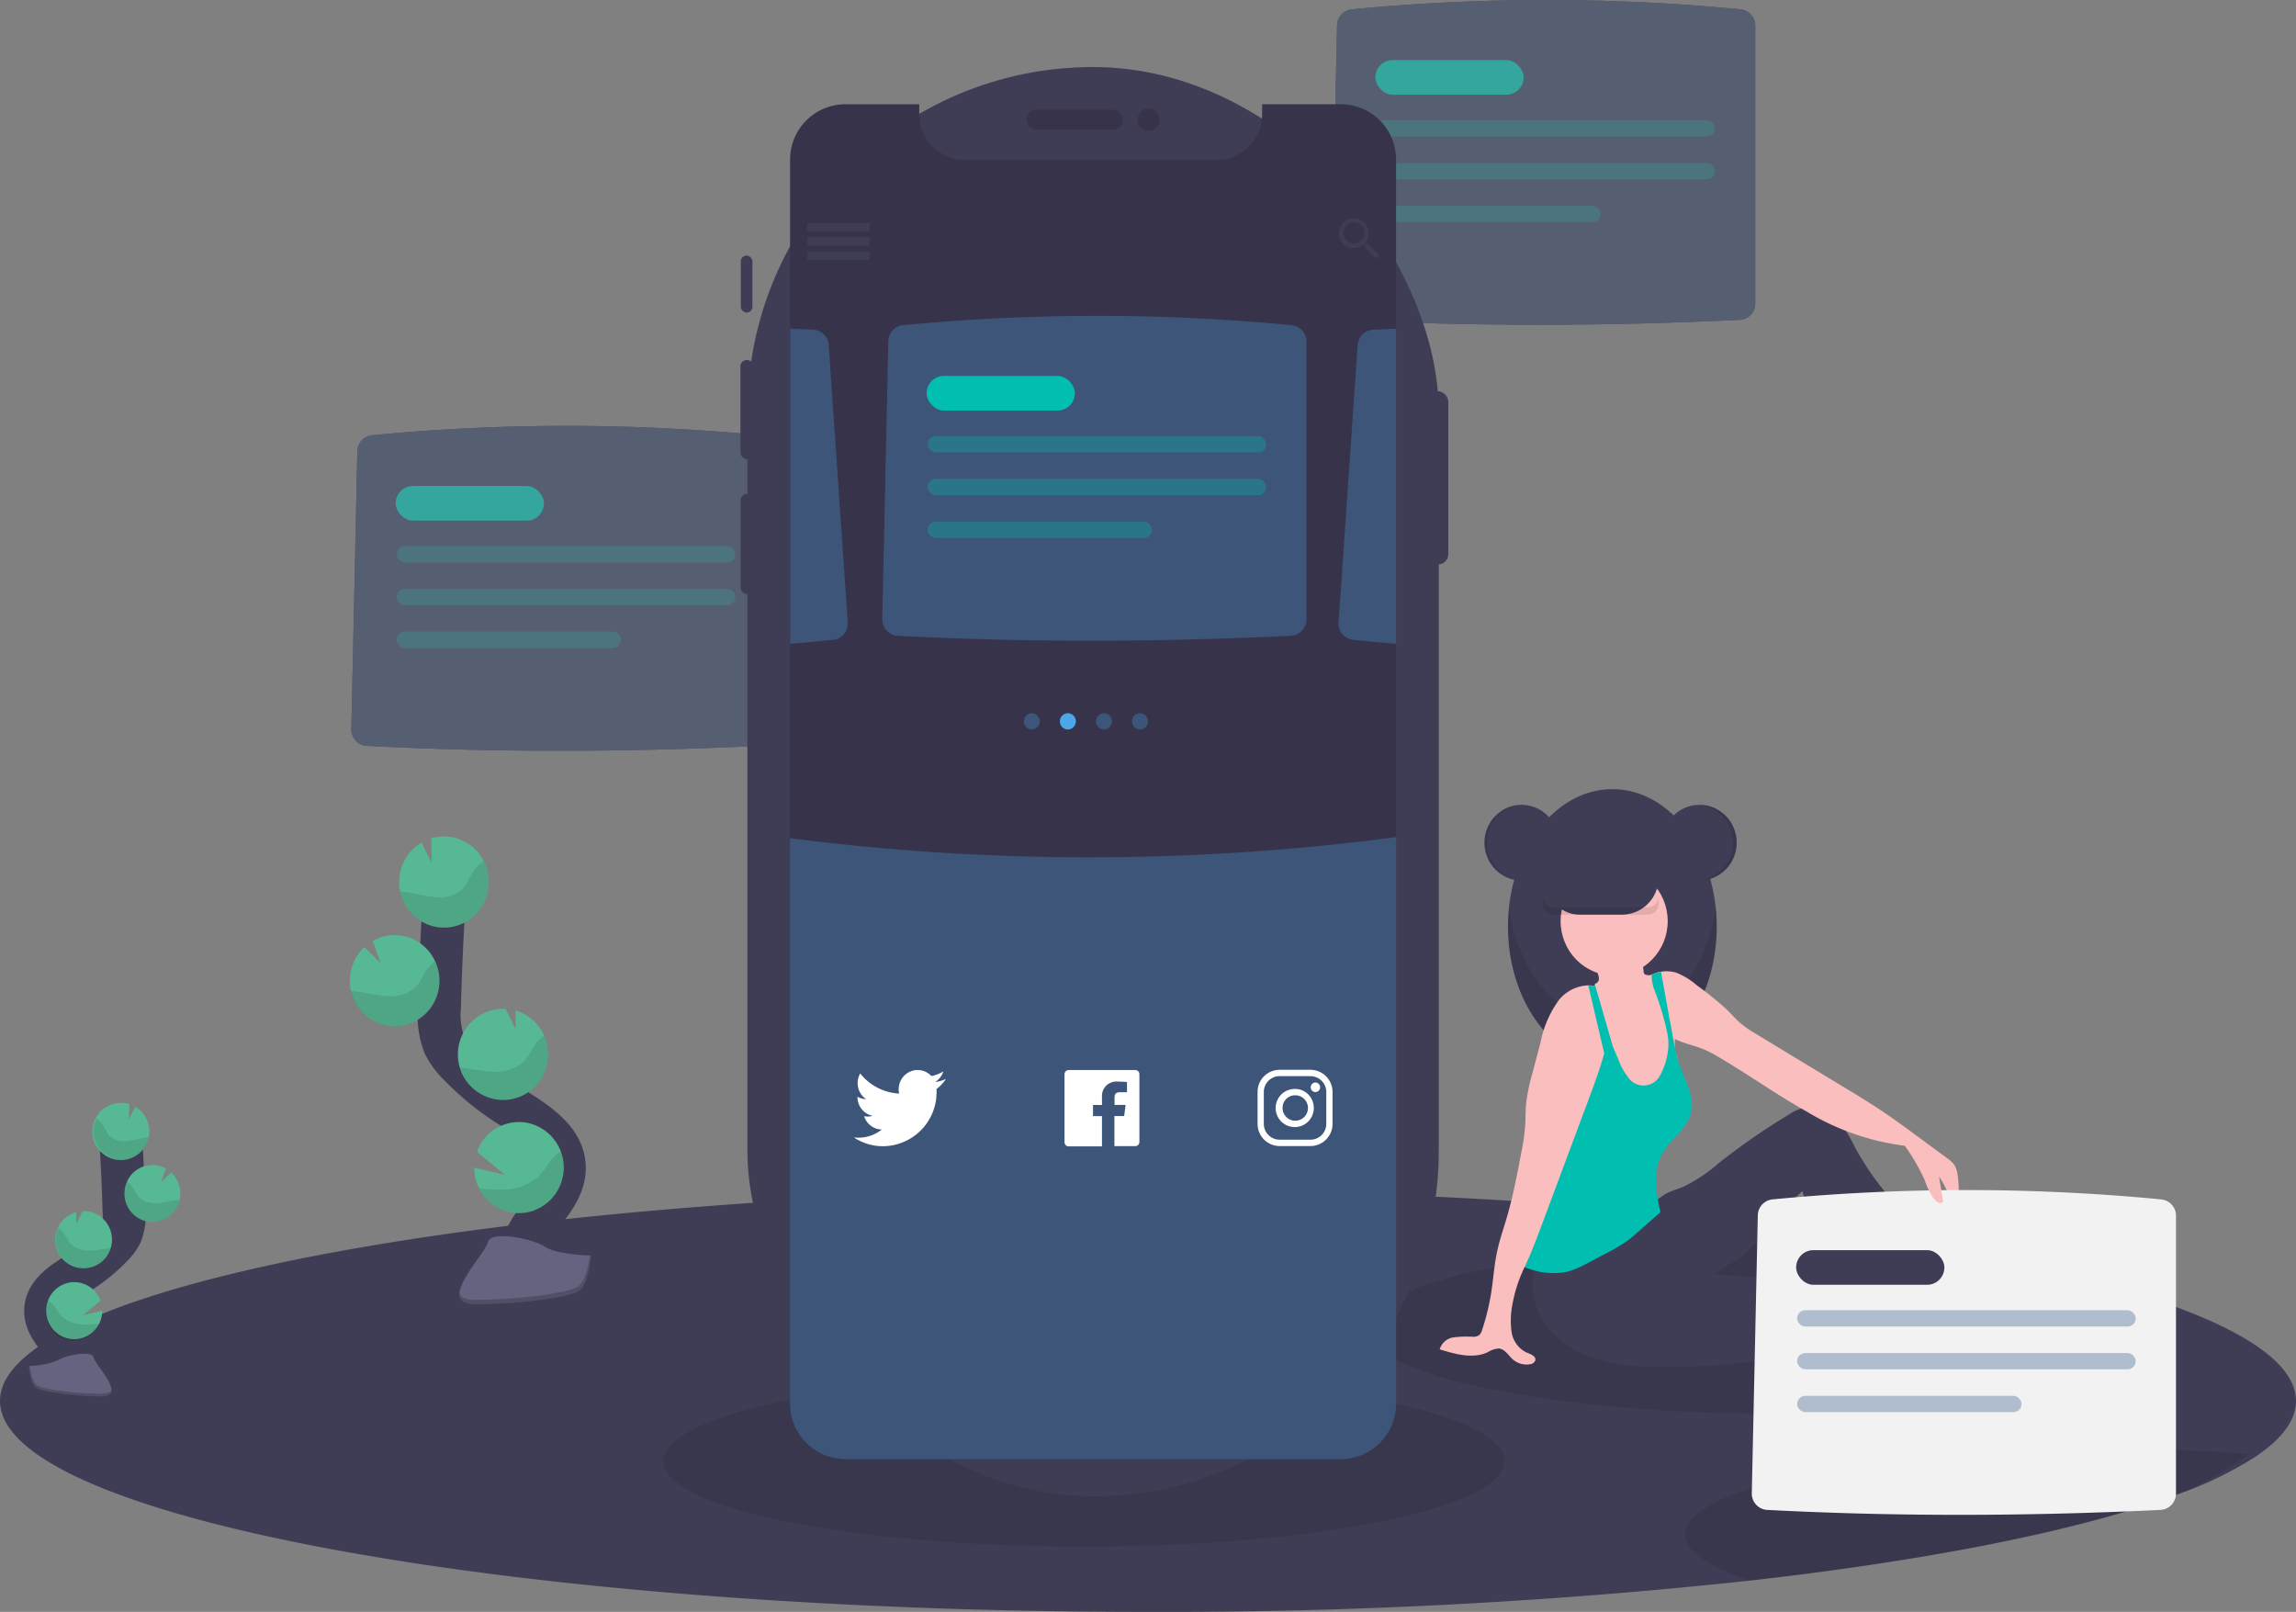<svg xmlns="http://www.w3.org/2000/svg" width="213.694" height="150" viewBox="0 0 213.694 150"><rect x="0" y="0" width="213.694" height="150" fill="#808080" stroke="none"/><defs><style>.a{opacity:0.6;}.b{fill:#36334a;}.c,.l,.m{fill:#4da6e8;}.c,.k{opacity:0.2;}.d,.e{fill:#01bfb0;}.e,.l,.r{opacity:0.3;}.f{fill:#3f3d56;}.g{opacity:0.1;}.h{fill:none;stroke:#3f3d56;stroke-miterlimit:10;stroke-width:4px;}.i{fill:#57b894;}.j{fill:#656380;}.n{fill:#fff;}.o{fill:#fbbebe;}.p{fill:#ff6584;}.q{fill:#f2f2f2;}.r{fill:#174079;}</style></defs><g class="a" transform="translate(32.701 39.634)"><path class="b" d="M202.369,291.729l.559-25.864a1.52,1.52,0,0,1,1.361-1.489,188.83,188.83,0,0,1,36.19,0,1.521,1.521,0,0,1,1.369,1.517v25.861a1.517,1.517,0,0,1-1.43,1.527c-12.467.6-24.685.624-36.617,0A1.518,1.518,0,0,1,202.369,291.729Z" transform="translate(-202.369 -263.507)"/><path class="b" d="M202.369,291.729l.559-25.864a1.52,1.52,0,0,1,1.361-1.489,188.83,188.83,0,0,1,36.19,0,1.521,1.521,0,0,1,1.369,1.517v25.861a1.517,1.517,0,0,1-1.43,1.527c-12.467.6-24.685.624-36.617,0A1.518,1.518,0,0,1,202.369,291.729Z" transform="translate(-202.369 -263.507)"/><path class="c" d="M202.369,291.729l.559-25.864a1.52,1.52,0,0,1,1.361-1.489,188.83,188.83,0,0,1,36.19,0,1.521,1.521,0,0,1,1.369,1.517v25.861a1.517,1.517,0,0,1-1.43,1.527c-12.467.6-24.685.624-36.617,0A1.518,1.518,0,0,1,202.369,291.729Z" transform="translate(-202.369 -263.507)"/><rect class="d" width="13.799" height="3.224" rx="1.612" transform="translate(4.127 5.591)"/><rect class="e" width="31.513" height="1.517" rx="0.759" transform="translate(4.22 11.185)"/><rect class="e" width="31.513" height="1.517" rx="0.759" transform="translate(4.22 15.168)"/><rect class="e" width="20.885" height="1.517" rx="0.759" transform="translate(4.22 19.15)"/></g><g class="a" transform="translate(123.885)"><path class="b" d="M691.37,82.729l.559-25.864a1.52,1.52,0,0,1,1.361-1.489,188.823,188.823,0,0,1,36.19,0,1.52,1.52,0,0,1,1.369,1.517V82.754a1.517,1.517,0,0,1-1.43,1.517c-12.467.6-24.685.624-36.617,0A1.518,1.518,0,0,1,691.37,82.729Z" transform="translate(-691.37 -54.507)"/><path class="b" d="M691.37,82.729l.559-25.864a1.52,1.52,0,0,1,1.361-1.489,188.823,188.823,0,0,1,36.19,0,1.52,1.52,0,0,1,1.369,1.517V82.754a1.517,1.517,0,0,1-1.43,1.517c-12.467.6-24.685.624-36.617,0A1.518,1.518,0,0,1,691.37,82.729Z" transform="translate(-691.37 -54.507)"/><path class="c" d="M691.37,82.729l.559-25.864a1.52,1.52,0,0,1,1.361-1.489,188.823,188.823,0,0,1,36.19,0,1.52,1.52,0,0,1,1.369,1.517V82.754a1.517,1.517,0,0,1-1.43,1.517c-12.467.6-24.685.624-36.617,0A1.518,1.518,0,0,1,691.37,82.729Z" transform="translate(-691.37 -54.507)"/><rect class="d" width="13.799" height="3.224" rx="1.612" transform="translate(4.127 5.591)"/><rect class="e" width="31.513" height="1.517" rx="0.759" transform="translate(4.22 11.185)"/><rect class="e" width="31.513" height="1.517" rx="0.759" transform="translate(4.22 15.168)"/><rect class="e" width="20.885" height="1.517" rx="0.759" transform="translate(4.22 19.15)"/></g><path class="f" d="M240.694,658.127c0,1.8-1.318,3.541-3.787,5.2a34.6,34.6,0,0,1-6.991,3.4c-8.2,3.089-20.683,5.721-36.022,7.639q-1.937.241-3.934.47a507.117,507.117,0,0,1-56.112,2.92C74.837,677.754,27,668.967,27,658.127S74.837,638.5,133.847,638.5,240.694,647.286,240.694,658.127Z" transform="translate(-27 -527.754)"/><ellipse class="g" cx="39.159" cy="7.965" rx="39.159" ry="7.965" transform="translate(61.721 128)"/><path class="g" d="M783.588,672.362c0,4.4-13.8,8.058-35.429,8.058S709,676.852,709,672.455s17.528-7.965,39.159-7.965S783.588,667.962,783.588,672.362Z" transform="translate(-581.828 -548.816)"/><path class="g" d="M920.527,765.966a31.831,31.831,0,0,1-6.432,3.666c-8.2,3.089-20.683,5.721-36.022,7.638q-1.937.241-3.934.47c-3.886-1.24-6.139-2.708-6.139-4.286,0-4.4,17.528-7.965,39.158-7.965C911.854,765.49,916.355,765.659,920.527,765.966Z" transform="translate(-711.179 -630.663)"/><rect class="f" width="1.923" height="16.123" rx="0.961" transform="translate(132.875 36.41)"/><rect class="f" width="1.08" height="5.308" rx="0.54" transform="translate(68.949 23.781)"/><rect class="f" width="1.216" height="9.239" rx="0.608" transform="translate(68.91 33.498)"/><rect class="f" width="1.158" height="9.319" rx="0.579" transform="translate(68.928 45.968)"/><rect class="f" width="64.351" height="133.004" rx="32.175" transform="translate(69.561 6.239)"/><rect class="b" width="8.986" height="1.857" rx="0.928" transform="translate(95.528 10.21)"/><ellipse class="b" cx="1.035" cy="1.052" rx="1.035" ry="1.052" transform="translate(105.874 10.087)"/><path class="b" d="M477.753,110.87V226.547a5.155,5.155,0,0,1-5.111,5.2H426.461a5.155,5.155,0,0,1-5.111-5.2V110.87a5.155,5.155,0,0,1,5.111-5.2h6.91v.9a4.247,4.247,0,0,0,4.209,4.278h23.5a4.245,4.245,0,0,0,4.208-4.28v-.9h7.367A5.155,5.155,0,0,1,477.753,110.87Z" transform="translate(-347.816 -95.968)"/><rect class="f" width="5.781" height="0.759" transform="translate(75.147 20.76)"/><rect class="f" width="5.781" height="0.759" transform="translate(75.147 22.087)"/><rect class="f" width="5.781" height="0.759" transform="translate(75.147 23.415)"/><rect class="f" width="5.781" height="0.759" transform="translate(75.147 20.76)"/><rect class="f" width="5.781" height="0.759" transform="translate(75.147 22.087)"/><rect class="f" width="5.781" height="0.759" transform="translate(75.147 23.415)"/><path class="f" d="M697.978,163.806h-.17l-.065-.055a1.457,1.457,0,0,0,.332-.927,1.388,1.388,0,1,0-1.38,1.419,1.427,1.427,0,0,0,.91-.338l.063.053v.174l1.07,1.092.321-.328Zm-1.283,0a.966.966,0,0,1-.9-.6,1,1,0,0,1,.207-1.072.954.954,0,0,1,1.053-.215.994.994,0,0,1,.317,1.6A.952.952,0,0,1,696.695,163.806Z" transform="translate(-570.682 -141.146)"/><path class="h" d="M52.186,632.827c.559-1.045-.075-2.325-.8-3.256s-1.606-1.9-1.587-3.089c.028-1.707,1.809-2.716,3.232-3.62a15.713,15.713,0,0,0,2.9-2.372,4.359,4.359,0,0,0,.891-1.214,5,5,0,0,0,.269-2.156q-.1-3.662-.356-7.3" transform="translate(-45.547 -504.513)"/><path class="i" d="M78.75,598.274a2.661,2.661,0,0,0-1.305-2.181l-.586,1.178.019-1.426a2.607,2.607,0,0,0-.863-.106,2.655,2.655,0,1,0,2.737,2.536Z" transform="translate(-64.856 -493.1)"/><path class="i" d="M54.969,687.562a2.6,2.6,0,0,1-3.012,1.343,2.664,2.664,0,0,1,.307-5.186,2.606,2.606,0,0,1,2.832,1.7l-1.635,1.352,1.792-.423A2.692,2.692,0,0,1,54.969,687.562Z" transform="translate(-45.742 -564.375)"/><path class="i" d="M57.357,654.124A2.62,2.62,0,0,1,54.6,651.9a2.655,2.655,0,0,1,1.931-3l-.019,1.1.593-1.193h0a2.585,2.585,0,0,1,1.885.689,2.707,2.707,0,0,1,.738,2.753A2.619,2.619,0,0,1,57.357,654.124Z" transform="translate(-49.422 -536.104)"/><path class="i" d="M91.812,631.507a2.609,2.609,0,0,1-2.519-1.666,2.685,2.685,0,0,1,.691-2.974,2.576,2.576,0,0,1,2.986-.342l-.462,1.289.951-.929a2.705,2.705,0,0,1,.779,2.571A2.632,2.632,0,0,1,91.812,631.507Z" transform="translate(-77.524 -517.786)"/><path class="g" d="M78.476,605.21c-.6.067-1.192.258-1.8.3a1.941,1.941,0,0,1-1.656-.588,8.473,8.473,0,0,1-.483-.867,1.877,1.877,0,0,0-.654-.631,2.691,2.691,0,0,0,.31,2.8,2.587,2.587,0,0,0,2.607.942,2.632,2.632,0,0,0,1.975-1.971Q78.625,605.193,78.476,605.21Z" transform="translate(-64.934 -499.327)"/><path class="g" d="M91.653,637.983a2.6,2.6,0,0,1-2.3-1.178,2.693,2.693,0,0,1-.186-2.615,1.952,1.952,0,0,1,.526.533,8.939,8.939,0,0,0,.518.88,2.123,2.123,0,0,0,1.736.618c.632-.028,1.242-.212,1.865-.271.088,0,.175-.013.265-.015A2.632,2.632,0,0,1,91.653,637.983Z" transform="translate(-77.366 -524.262)"/><path class="g" d="M57.585,660.847a2.6,2.6,0,0,1-2.29-1.157,2.694,2.694,0,0,1-.22-2.59,2.156,2.156,0,0,1,.559.54,8.9,8.9,0,0,0,.569.9,2.391,2.391,0,0,0,1.852.66c.668-.017,1.274-.175,1.917-.226A2.618,2.618,0,0,1,57.585,660.847Z" transform="translate(-49.65 -542.827)"/><path class="g" d="M54.664,694.831a2.6,2.6,0,0,1-3.453,1.341,2.677,2.677,0,0,1-1.318-3.512,2.592,2.592,0,0,1,.58.52,10.953,10.953,0,0,0,.7.948,3.226,3.226,0,0,0,2.169.776,11.405,11.405,0,0,0,1.322-.072Z" transform="translate(-45.438 -571.644)"/><path class="j" d="M41.43,719.95a7.454,7.454,0,0,0,2.689-.516c.623-.451,3.17-.988,3.33-.266s3.1,3.6.774,3.615-5.419-.38-6.042-.759S41.43,719.95,41.43,719.95Z" transform="translate(-38.739 -592.839)"/><path class="k" d="M48.264,727.348c-2.333.019-5.419-.368-6.04-.759-.474-.294-.662-1.346-.725-1.83H41.43s.131,1.694.746,2.086,3.709.774,6.042.758c.673,0,.9-.248.891-.609C49.021,727.208,48.766,727.345,48.264,727.348Z" transform="translate(-38.739 -597.656)"/><path class="h" d="M254.105,524.063c-.884-1.665.119-3.705,1.272-5.19s2.56-3.034,2.53-4.931c-.043-2.719-2.881-4.326-5.15-5.769a25.213,25.213,0,0,1-4.623-3.779,6.857,6.857,0,0,1-1.421-1.934,7.968,7.968,0,0,1-.427-3.438q.147-5.824.559-11.632" transform="translate(-205.386 -405.3)"/><path class="i" d="M226.249,469.034a4.242,4.242,0,0,1,2.081-3.474l.932,1.879-.028-2.276a4.136,4.136,0,0,1,4.633,1.683,4.3,4.3,0,0,1-.167,5,4.129,4.129,0,0,1-4.735,1.361,4.243,4.243,0,0,1-2.716-4.172Z" transform="translate(-189.093 -387.148)"/><path class="i" d="M264.147,611.293a4.144,4.144,0,0,0,4.81,2.15,4.255,4.255,0,0,0-.489-8.283,4.162,4.162,0,0,0-4.522,2.72l2.611,2.156-2.866-.675A4.277,4.277,0,0,0,264.147,611.293Z" transform="translate(-219.554 -500.699)"/><path class="i" d="M259.841,558.059a4.189,4.189,0,0,0,4.31-3.561,4.244,4.244,0,0,0-2.988-4.76l.022,1.748-.944-1.9h-.011a4.242,4.242,0,0,0-.39,8.475Z" transform="translate(-213.188 -455.701)"/><path class="i" d="M205.587,521.9a4.168,4.168,0,0,0,4.065-2.645,4.291,4.291,0,0,0-1.11-4.776,4.117,4.117,0,0,0-4.8-.515l.746,2.054-1.516-1.481a4.291,4.291,0,0,0-1.1,4.571A4.179,4.179,0,0,0,205.6,521.9Z" transform="translate(-169.059 -426.398)"/><path class="g" d="M227.2,480.092c.964.106,1.9.411,2.866.472a3.08,3.08,0,0,0,2.637-.939,13.028,13.028,0,0,0,.772-1.381,3.018,3.018,0,0,1,1.05-1.005,4.3,4.3,0,0,1-.431,4.533,4.134,4.134,0,0,1-4.22,1.524,4.208,4.208,0,0,1-3.146-3.241C226.888,480.062,227.045,480.073,227.2,480.092Z" transform="translate(-189.486 -397.075)"/><path class="g" d="M206.009,532.289a4.152,4.152,0,0,0,3.665-1.884,4.306,4.306,0,0,0,.3-4.165,3.071,3.071,0,0,0-.839.854,13.993,13.993,0,0,1-.826,1.4,3.373,3.373,0,0,1-2.767.984c-1.007-.047-1.977-.338-2.983-.43-.14-.013-.28-.023-.421-.027A4.19,4.19,0,0,0,206.009,532.289Z" transform="translate(-169.482 -436.783)"/><path class="g" d="M260.643,568.752a4.149,4.149,0,0,0,3.642-1.849,4.3,4.3,0,0,0,.36-4.123,3.35,3.35,0,0,0-.882.863,14.555,14.555,0,0,1-.906,1.43,3.822,3.822,0,0,1-2.952,1.053c-1.033-.025-2.027-.281-3.054-.362A4.182,4.182,0,0,0,260.643,568.752Z" transform="translate(-213.99 -466.394)"/><path class="g" d="M266.14,622.911a4.14,4.14,0,0,0,5.416,1.937,4.269,4.269,0,0,0,2.188-5.4,4.178,4.178,0,0,0-.915.831,16.459,16.459,0,0,1-1.119,1.506,5.177,5.177,0,0,1-3.453,1.236A18.217,18.217,0,0,1,266.14,622.911Z" transform="translate(-221.548 -512.317)"/><path class="j" d="M268.563,662.941s-3.291-.1-4.289-.821-5.065-1.576-5.311-.425-4.945,5.731-1.216,5.761,8.635-.588,9.625-1.2S268.563,662.941,268.563,662.941Z" transform="translate(-213.554 -546.095)"/><path class="k" d="M257.674,674.769c3.716.03,8.635-.59,9.626-1.2.746-.467,1.053-2.143,1.154-2.917h.11s-.209,2.7-1.2,3.313-5.909,1.233-9.626,1.2c-1.072,0-1.443-.4-1.423-.971C256.466,674.545,256.874,674.761,257.674,674.769Z" transform="translate(-213.555 -553.808)"/><path class="l" d="M477.753,465.3v52.682a5.155,5.155,0,0,1-5.111,5.2H426.461a5.155,5.155,0,0,1-5.111-5.2V465.4A218.5,218.5,0,0,0,477.753,465.3Z" transform="translate(-347.816 -387.399)"/><ellipse class="l" cx="0.746" cy="0.759" rx="0.746" ry="0.759" transform="translate(95.286 66.369)"/><ellipse class="m" cx="0.746" cy="0.759" rx="0.746" ry="0.759" transform="translate(98.642 66.369)"/><ellipse class="l" cx="0.746" cy="0.759" rx="0.746" ry="0.759" transform="translate(101.999 66.369)"/><ellipse class="l" cx="0.746" cy="0.759" rx="0.746" ry="0.759" transform="translate(105.355 66.369)"/><path class="l" d="M467.369,237.729l.559-25.864a1.52,1.52,0,0,1,1.361-1.489,188.819,188.819,0,0,1,36.19,0,1.521,1.521,0,0,1,1.369,1.517v25.861a1.517,1.517,0,0,1-1.43,1.527c-12.468.6-24.685.624-36.617,0a1.518,1.518,0,0,1-1.432-1.551Z" transform="translate(-385.253 -180.114)"/><path class="l" d="M700.454,215.83v29.325q-2.008-.176-4-.379a1.51,1.51,0,0,1-1.352-1.627l1.773-25.807a1.515,1.515,0,0,1,1.43-1.42Q699.378,215.872,700.454,215.83Z" transform="translate(-570.516 -185.238)"/><path class="l" d="M421.44,215.83v29.325q2.008-.176,4-.379a1.51,1.51,0,0,0,1.352-1.627l-1.773-25.807a1.515,1.515,0,0,0-1.43-1.42Q422.516,215.872,421.44,215.83Z" transform="translate(-347.889 -185.238)"/><rect class="d" width="13.799" height="3.224" rx="1.612" transform="translate(86.242 34.984)"/><rect class="e" width="31.513" height="1.517" rx="0.759" transform="translate(86.335 40.579)"/><rect class="e" width="31.513" height="1.517" rx="0.759" transform="translate(86.335 44.561)"/><rect class="e" width="20.885" height="1.517" rx="0.759" transform="translate(86.335 48.543)"/><path class="n" d="M461.734,580.435a3.473,3.473,0,0,1-1.009.282,1.8,1.8,0,0,0,.774-.99,3.483,3.483,0,0,1-1.119.434,1.741,1.741,0,0,0-2.112-.349,1.8,1.8,0,0,0-.887,1.98,4.962,4.962,0,0,1-3.627-1.872,1.833,1.833,0,0,0-.237.9,1.8,1.8,0,0,0,.785,1.491,1.7,1.7,0,0,1-.8-.224v.023a1.783,1.783,0,0,0,1.412,1.756,1.779,1.779,0,0,1-.463.063,1.6,1.6,0,0,1-.332-.034,1.766,1.766,0,0,0,1.645,1.244,3.482,3.482,0,0,1-2.185.758,3.372,3.372,0,0,1-.419-.026,4.856,4.856,0,0,0,2.693.821,5.024,5.024,0,0,0,5.01-5.1v-.231A3.574,3.574,0,0,0,461.734,580.435Z" transform="translate(-373.694 -480.024)"/><path class="n" d="M564.9,579.61H558.7a.389.389,0,0,0-.386.391v6.321a.389.389,0,0,0,.386.393h3.1V583.9h-.834v-1.036h.834V582.1a1.335,1.335,0,0,1,1.43-1.415c.386,0,.8.03.9.042v.948h-.641c-.436,0-.52.21-.52.521v.66H564l-.136,1.035h-.906v2.8H564.9a.389.389,0,0,0,.384-.392V580A.387.387,0,0,0,564.9,579.61Z" transform="translate(-459.237 -480.032)"/><path class="n" d="M659.633,580.085a1.471,1.471,0,0,1,1.453,1.477v2.955a1.471,1.471,0,0,1-1.453,1.477h-2.909a1.47,1.47,0,0,1-1.452-1.477v-2.958a1.47,1.47,0,0,1,1.452-1.477h2.909m0-.592h-2.909a2.058,2.058,0,0,0-2.034,2.069v2.958a2.058,2.058,0,0,0,2.034,2.069h2.909a2.058,2.058,0,0,0,2.034-2.069v-2.958a2.057,2.057,0,0,0-2.034-2.065Z" transform="translate(-537.645 -479.935)"/><path class="n" d="M667.674,586.627a.436.436,0,0,1-.4-.274.45.45,0,0,1,.1-.484.431.431,0,0,1,.476-.095.448.448,0,0,1,.14.724A.43.43,0,0,1,667.674,586.627Zm-1.889.3a1.183,1.183,0,1,1-1.164,1.183,1.174,1.174,0,0,1,1.164-1.183m0-.59a1.775,1.775,0,1,0,1.745,1.773,1.789,1.789,0,0,0-.51-1.257,1.729,1.729,0,0,0-1.235-.52Z" transform="translate(-545.251 -485)"/><ellipse class="f" cx="3.463" cy="3.522" rx="3.463" ry="3.522" transform="translate(138.154 74.897)"/><ellipse class="f" cx="9.715" cy="12.8" rx="9.715" ry="12.8" transform="translate(140.35 73.437)"/><path class="g" d="M789.385,509.936c-4.867,0-8.9-4.714-9.6-10.866a16.865,16.865,0,0,0-.11,1.932c0,7.07,4.348,12.8,9.715,12.8s9.713-5.731,9.713-12.8a16.876,16.876,0,0,0-.11-1.932C798.282,505.222,794.25,509.936,789.385,509.936Z" transform="translate(-639.32 -414.765)"/><path class="f" d="M873.642,691.758a3.631,3.631,0,0,1-2.105,2.057,18.412,18.412,0,0,1-7.183,1.436,12.235,12.235,0,0,1-1.919-.036,5.5,5.5,0,0,1-3.289-1.538.463.463,0,0,1,.013-.777c1.333-1.491,3.56-2.4,5.8-3.061,1.7-.5,4.662-1.792,6.526-1.617C873.278,688.39,873.9,690.656,873.642,691.758Z" transform="translate(-703.809 -568.034)"/><path class="g" d="M873.642,691.758a3.631,3.631,0,0,1-2.105,2.057,18.412,18.412,0,0,1-7.183,1.436,12.235,12.235,0,0,1-1.919-.036,5.5,5.5,0,0,1-3.289-1.538.463.463,0,0,1,.013-.777c1.333-1.491,3.56-2.4,5.8-3.061,1.7-.5,4.662-1.792,6.526-1.617C873.278,688.39,873.9,690.656,873.642,691.758Z" transform="translate(-703.809 -568.034)"/><path class="f" d="M792.472,611.705a5.475,5.475,0,0,0-.321,4.115,7.179,7.179,0,0,0,2.37,3.413c2.709,2.209,6.439,2.513,9.913,2.482a75.293,75.293,0,0,0,9.094-.639,10.747,10.747,0,0,0,2.954-.7,4.569,4.569,0,0,0,2.534-2.6,3.2,3.2,0,0,0-.841-3.434,5.225,5.225,0,0,0-3.088-.857l-6.206-.375a10.6,10.6,0,0,1,2.174-1.445,9.95,9.95,0,0,0,2.366-2.549,35.053,35.053,0,0,1,3.606-3.772,5.431,5.431,0,0,0,1.8,2.954c.863.812,1.855,1.466,2.75,2.24,2.169,1.872,3.73,4.413,6.012,6.142a11.685,11.685,0,0,0,4.307-2.187l-.886-1.633a1.08,1.08,0,0,0-.334-.425c-.252-.157-.574-.076-.867-.121-.778-.118-1.119-1.032-1.423-1.771-.839-2.025-2.447-3.6-3.817-5.3a26.758,26.758,0,0,1-2.683-4.02,14.324,14.324,0,0,0-1.509-2.465,3.357,3.357,0,0,0-2.454-1.3,4.7,4.7,0,0,0-2.34.868,61.938,61.938,0,0,0-6.34,4.4,14.609,14.609,0,0,1-3.356,2.232c-.522.214-1.074.362-1.576.626a10.518,10.518,0,0,0-2.264,1.929A14.86,14.86,0,0,1,792.472,611.705Z" transform="translate(-649.263 -494.497)"/><path class="o" d="M829.659,532.172a6.645,6.645,0,0,1-.466,2.194,2.7,2.7,0,0,1-1.548,1.517,3.251,3.251,0,0,1-1.51.049,2.877,2.877,0,0,1-1.231-.425,2.694,2.694,0,0,1-.975-1.841c-.1-.7-.06-1.434-.127-2.147a11.82,11.82,0,0,0-.323-1.707c-.045-.19-.091-.379-.138-.558s-.088-.379-.129-.556-.073-.351-.1-.527c-.026-.148-.047-.3-.063-.448a5.172,5.172,0,0,0-.216-1.314,4.174,4.174,0,0,0-.453-.78c-.076-.112-.151-.222-.22-.339a1.622,1.622,0,0,1-.261-1.022.991.991,0,0,1,.039-.165.165.165,0,0,1,.024-.061.492.492,0,0,0,.33-.313.941.941,0,0,0-.041-.485,3.083,3.083,0,0,0-.257-.624c-.071-.131-.312-.366-.313-.516,0-.3.574-.544.809-.662a4.449,4.449,0,0,1,2.307-.482,1.675,1.675,0,0,1,1.348.63,4.2,4.2,0,0,1,.328,1.358.393.393,0,0,0,.08.19.356.356,0,0,0,.2.093,1.218,1.218,0,0,0,.373.015h0a.91.91,0,0,0,.1-.015,1.31,1.31,0,0,0,.546-.239c.1-.028.209-.051.317-.07h.011c.423,1.358.479,2.814.826,4.2a11.1,11.1,0,0,1,.451,2.076v.095c0,.228-.013.457,0,.683a2.343,2.343,0,0,0,.034.3,4.573,4.573,0,0,0,.142.476h0c.017.049.032.1.045.15a.922.922,0,0,1,.024.11h0a4.207,4.207,0,0,1,.041,1.159Z" transform="translate(-673.496 -432.499)"/><ellipse class="o" cx="4.984" cy="5.069" rx="4.984" ry="5.069" transform="translate(145.249 80.652)"/><path class="o" d="M876.208,554.109a8.393,8.393,0,0,0-1.406-3.849q.187,1.172.388,2.344a.855.855,0,0,1-.9-.282,2.87,2.87,0,0,1-.474-.9,18.456,18.456,0,0,0-2.2-4.022,23.275,23.275,0,0,1-9.1-3.167c-2.791-1.561-5.408-3.427-8.156-5.05a11.549,11.549,0,0,0-1.492-.774c-.861-.351-1.829-.533-2.646-.948l-.164-.087a3.24,3.24,0,0,1-.522-.356,2.91,2.91,0,0,1-.25-.233,5.59,5.59,0,0,1-.954-1.625c-.44-.986-.6-2.177-1.033-3.163a3.017,3.017,0,0,1,.671-.482h0l.106-.055a3.017,3.017,0,0,1,.539-.19c.1-.028.209-.051.317-.07h.011a3.065,3.065,0,0,1,1.475.118,6.877,6.877,0,0,1,1.865,1.166,29.528,29.528,0,0,1,2.724,2.2c.481.47.921.984,1.439,1.411a11.016,11.016,0,0,0,1.358.916L866.2,542.1c.949.569,1.9,1.149,2.827,1.758,1.408.923,2.767,1.925,4.125,2.926l2.4,1.769a2.627,2.627,0,0,1,.681.639,2.32,2.32,0,0,1,.3.937A8.716,8.716,0,0,1,876.208,554.109Z" transform="translate(-694.331 -440.772)"/><path class="d" d="M802.132,544.449c-.336,1.534-1.865,2.465-2.655,3.808-.99,1.673-.587,3.616-.214,5.53l-2.04,1.786c-.373.328-.746.656-1.152.948a15.3,15.3,0,0,1-1.842,1.075l-1.805.948a8.5,8.5,0,0,1-1.766.759,6.7,6.7,0,0,1-3.616-.266,1.512,1.512,0,0,1-.4-.163.659.659,0,0,1-.187-.172,1.087,1.087,0,0,1-.119-.694,33.172,33.172,0,0,1,1.082-5.92,17.708,17.708,0,0,1,2.487-6.207,18.732,18.732,0,0,1,2.137-3.146,5.055,5.055,0,0,0,.986-1.3,6.949,6.949,0,0,0,.244-2.251,4.778,4.778,0,0,1,.438-1.64h0a4.6,4.6,0,0,1,.468-.787l.246.582.16.379.207.489c.187.465.393.929.589,1.4a6,6,0,0,0,.895,1.622,1.73,1.73,0,0,0,2.987-.231,5.942,5.942,0,0,0,.61-1.642,5.348,5.348,0,0,0,.067-2.139,25.56,25.56,0,0,0-1.192-4.035,4.181,4.181,0,0,1-.289-1.328.855.855,0,0,1,.015-.154v-.04a3.039,3.039,0,0,1,.539-.19c.1-.028.209-.051.317-.07q.542,3.009,1.1,6.03a.751.751,0,0,0,.026.142c.052.288.106.569.164.865s.112.521.175.779h0c.022.087.045.174.069.26h0c.064.237.136.472.218.7C801.586,541.591,802.451,543,802.132,544.449Z" transform="translate(-644.735 -440.964)"/><path class="p" d="M979.558,693.113a1.815,1.815,0,0,0,.164.859,1.981,1.981,0,0,0,1.708.758,49.724,49.724,0,0,0,11.347-.353,1.273,1.273,0,0,0,.576-.19c.535-.379.205-1.309-.373-1.606a7.163,7.163,0,0,0-1.915-.355,5.991,5.991,0,0,1-1.792-.791q-1.947-1.138-3.838-2.37a3,3,0,0,0-2.48-.723A4.517,4.517,0,0,0,979.558,693.113Z" transform="translate(-801.933 -568.078)"/><path class="o" d="M761.338,542.48h0a.535.535,0,0,1-.019.108c-.007.036-.02.117-.032.176-.1.544-.233,1.089-.373,1.627-.407,1.49-.949,2.956-1.492,4.4q-2.167,5.812-4.339,11.625c-.373.977-.729,1.953-1.143,2.909l-.434.965a13.557,13.557,0,0,0-1.16,3.6,7.609,7.609,0,0,0-.052,2.465,2.514,2.514,0,0,0,1.4,1.9c.373.146.9.343.8.734a.581.581,0,0,1-.509.356,1.94,1.94,0,0,1-1.6-.468c-.4-.366-.716-.933-1.253-1a2.146,2.146,0,0,0-1.057.345c-1.393.647-3.015.19-4.475-.265a1.58,1.58,0,0,1,1.305-1.119,10.411,10.411,0,0,1,1.805-.051.941.941,0,0,0,.548-.144,1.017,1.017,0,0,0,.295-.514,21.911,21.911,0,0,0,.863-3.59c.186-1.274.274-2.568.559-3.825.216-.982.548-1.934.833-2.9.586-1.974.973-4,1.359-6.027a21.956,21.956,0,0,0,.382-2.558c.048-.713.024-1.43.093-2.141a16.949,16.949,0,0,1,.559-2.729q.386-1.458.774-2.918a9.891,9.891,0,0,1,1.764-4.052,3.724,3.724,0,0,1,2.691-1.307,2.617,2.617,0,0,1,.572.063l.093.025a2.241,2.241,0,0,1,.584.245c.3-.19.451-.125.651.173a1.947,1.947,0,0,1,.237,1.037A14.641,14.641,0,0,1,761.338,542.48Z" transform="translate(-611.603 -446.386)"/><path class="d" d="M822.016,543.207l-.013.013-.069.068-.679.69-.334-1.422-1.141-4.873a2.62,2.62,0,0,1,.573.062.97.97,0,0,1,.039-.165l.054.19.388,1.327.733,2.541.119.419h0Z" transform="translate(-671.951 -445.973)"/><rect class="f" width="10.813" height="6.872" rx="3.436" transform="translate(143.559 78.248)"/><ellipse class="f" cx="3.463" cy="3.522" rx="3.463" ry="3.522" transform="translate(154.712 74.897)"/><path class="g" d="M874.247,449.423h-.127a3.524,3.524,0,0,1,0,7.037h.127a3.453,3.453,0,0,0,3.067-1.737,3.576,3.576,0,0,0,0-3.57,3.453,3.453,0,0,0-3.067-1.737Z" transform="translate(-716.158 -374.527)"/><path class="g" d="M771.7,449.428h.127a3.524,3.524,0,0,0,0,7.037H771.7a3.525,3.525,0,0,1,0-7.045Z" transform="translate(-630.079 -374.531)"/><path class="g" d="M806.679,495.342h-8.784a1.027,1.027,0,0,1-1.015-1.032V495a1.027,1.027,0,0,0,1.014,1.032h8.784A1.027,1.027,0,0,0,807.693,495v-.686A1.027,1.027,0,0,1,806.679,495.342Z" transform="translate(-653.321 -410.908)"/><path class="q" d="M901.37,666.729l.559-25.864a1.52,1.52,0,0,1,1.361-1.488,188.8,188.8,0,0,1,36.19,0,1.52,1.52,0,0,1,1.369,1.517v25.861a1.517,1.517,0,0,1-1.43,1.517c-12.468.6-24.685.624-36.617,0A1.518,1.518,0,0,1,901.37,666.729Z" transform="translate(-738.326 -527.76)"/><rect class="f" width="13.799" height="3.224" rx="1.612" transform="translate(167.17 116.338)"/><rect class="r" width="31.513" height="1.517" rx="0.759" transform="translate(167.263 121.932)"/><rect class="r" width="31.513" height="1.517" rx="0.759" transform="translate(167.263 125.914)"/><rect class="r" width="20.885" height="1.517" rx="0.759" transform="translate(167.263 129.897)"/><path class="o" d="M987.94,628.058s.875,2.558,1.678,1.877l-.636-3.345Z" transform="translate(-808.754 -518.103)"/></svg>